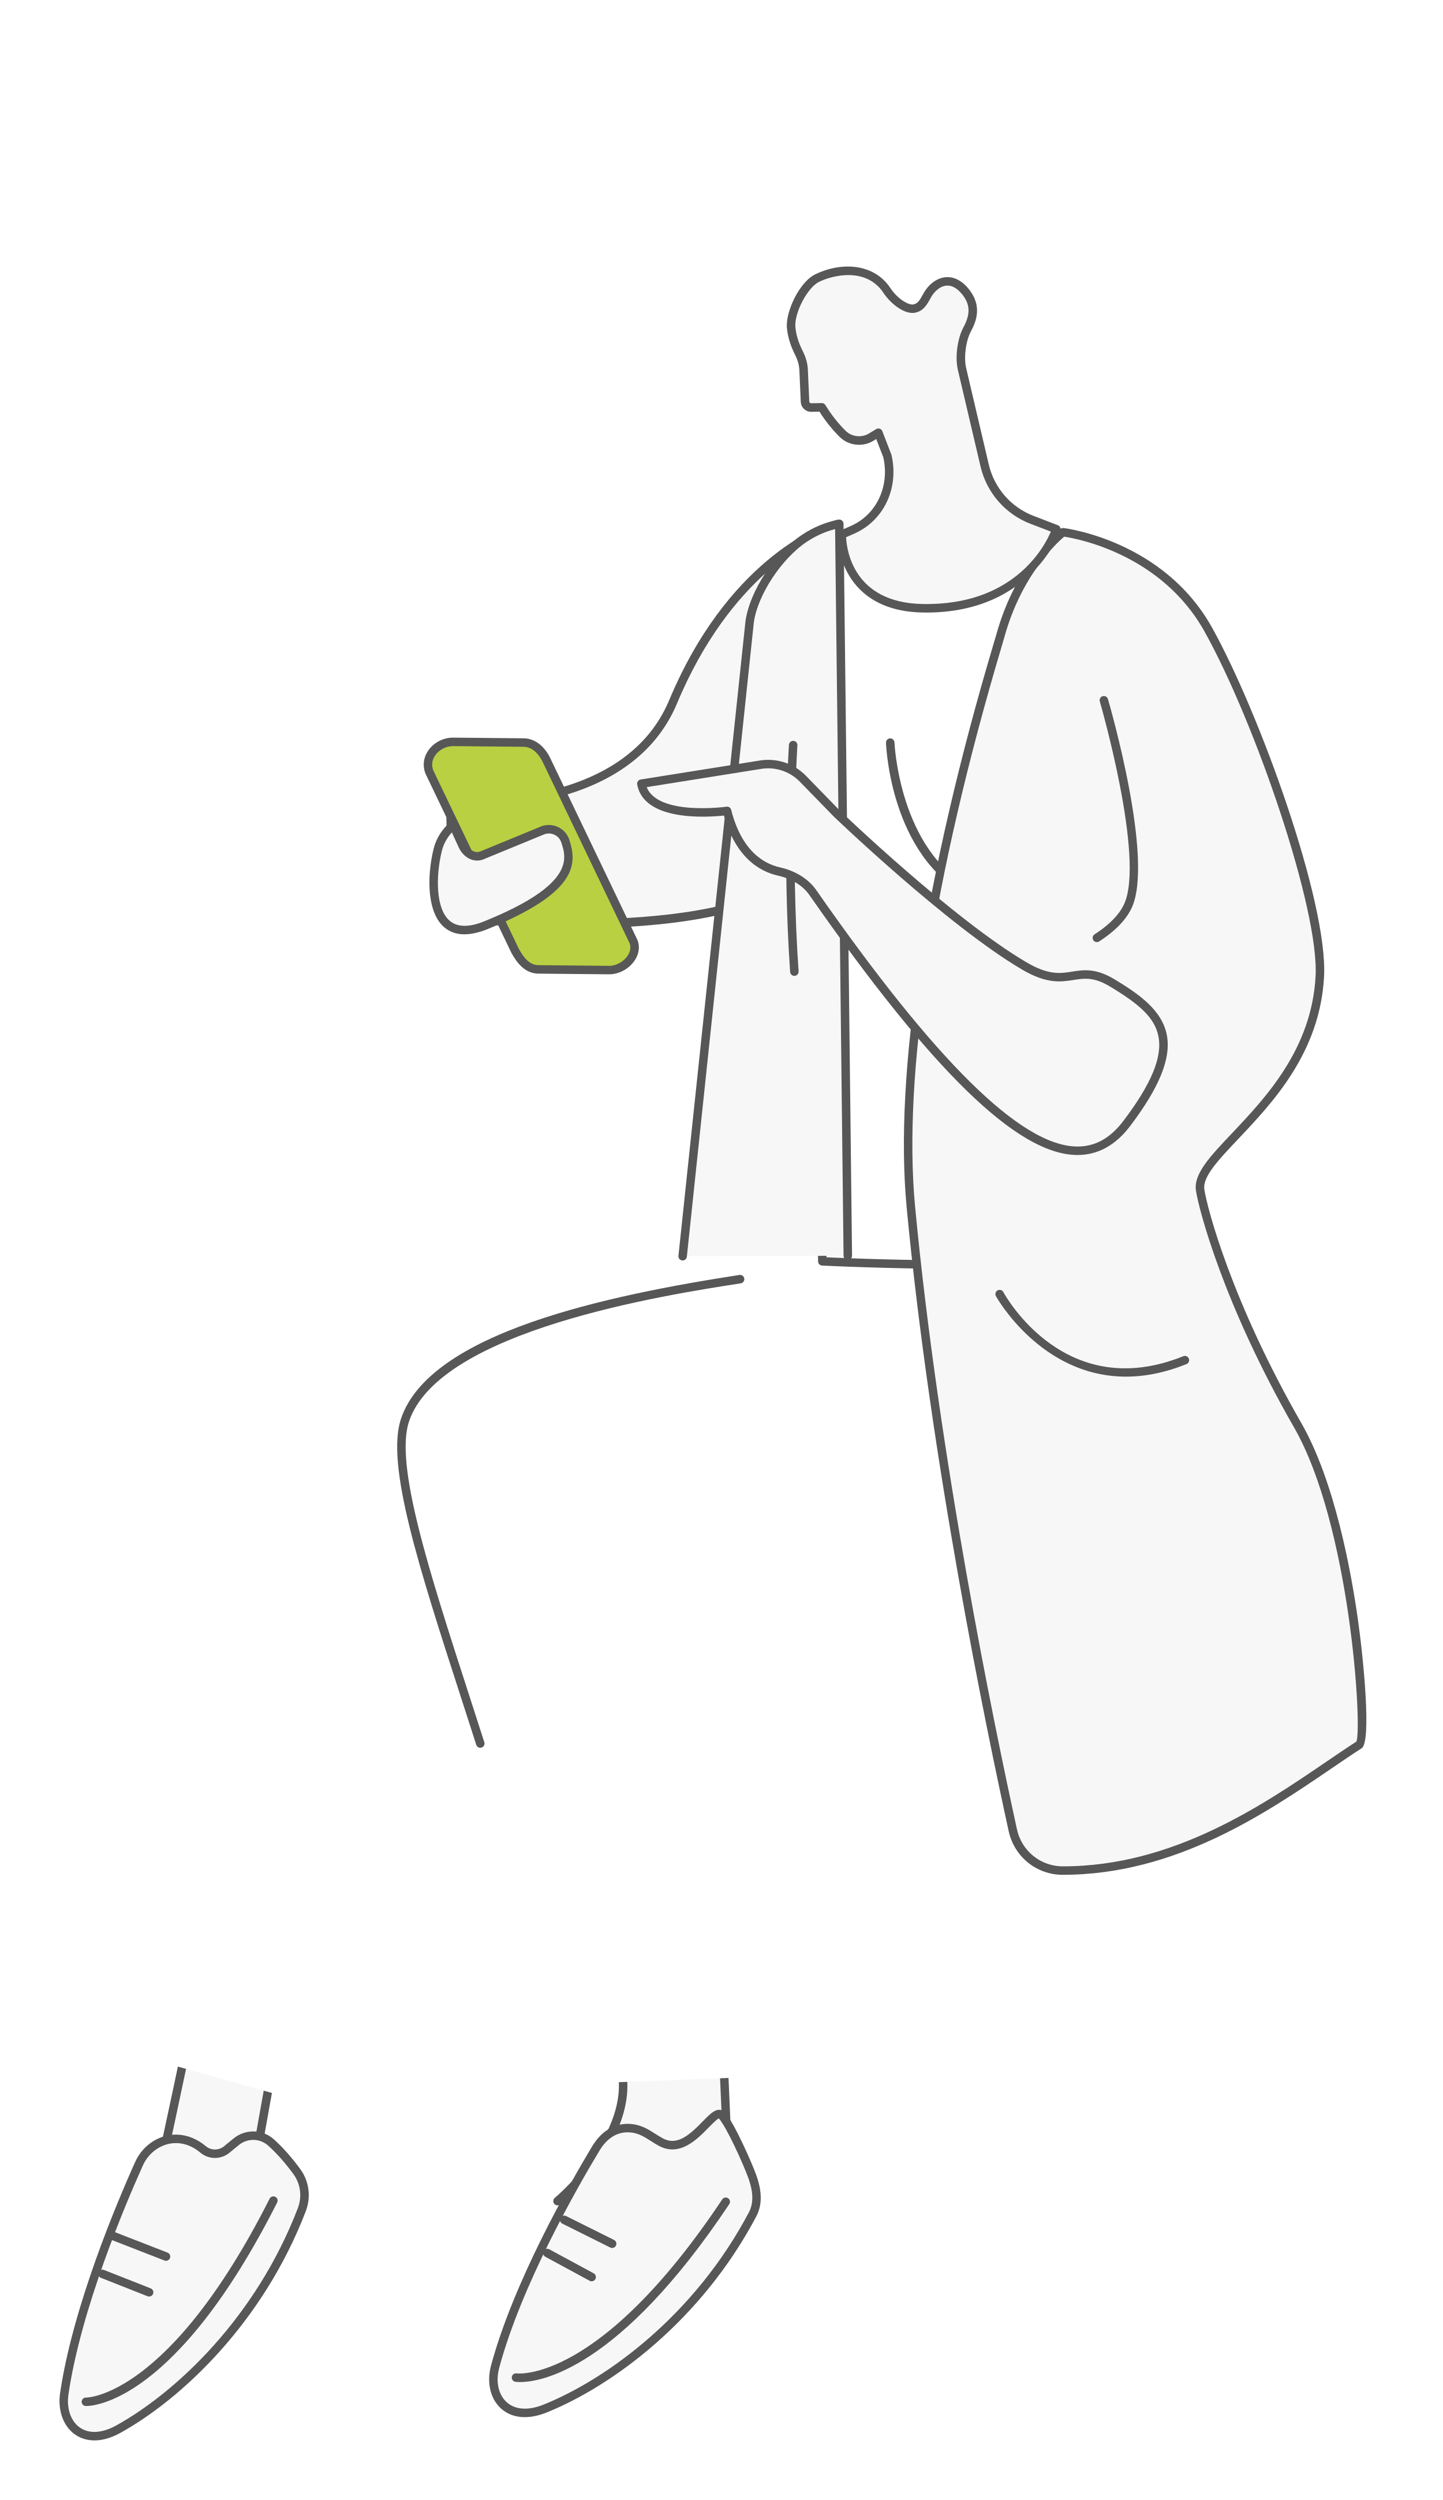 <svg width="97" height="168" viewBox="0 0 97 168" fill="none" xmlns="http://www.w3.org/2000/svg">
<g filter="url(#filter0_d_220_6339)">
<path d="M12.959 131.346C13.018 131.591 10.141 144.757 10.141 144.757L16.753 143.649L18.746 132.517L12.959 131.345V131.346Z" fill="#F7F7F7"/>
<path d="M10.123 145.041C10.045 145.041 9.971 145.01 9.917 144.953C9.852 144.885 9.825 144.789 9.846 144.697C10.957 139.609 12.616 131.893 12.657 131.362C12.653 131.284 12.682 131.207 12.736 131.148C12.804 131.078 12.903 131.047 12.998 131.067L18.785 132.239C18.937 132.27 19.037 132.417 19.01 132.568L17.017 143.7C16.996 143.818 16.903 143.912 16.784 143.931L10.171 145.039C10.155 145.041 10.14 145.043 10.124 145.043L10.123 145.041ZM13.174 131.683C13.032 132.536 12.485 135.276 10.491 144.406L16.491 143.402L18.399 132.742L13.174 131.683Z" fill="#575757"/>
<path d="M13.663 140.439C13.258 140.098 12.679 139.767 11.943 139.735C10.835 139.688 9.824 140.382 9.365 141.402C8.218 143.95 5.194 151.051 4.339 156.855C4.037 158.906 5.584 160.573 7.996 159.229C11.947 157.027 17.43 151.971 20.3 144.503C20.629 143.646 20.511 142.677 19.971 141.937C19.529 141.333 18.929 140.601 18.234 139.978C17.568 139.382 16.567 139.373 15.878 139.94L15.256 140.451C14.79 140.834 14.123 140.828 13.66 140.439H13.663Z" fill="#F7F7F7"/>
<path d="M6.35 160C5.749 160 5.318 159.791 5.056 159.611C4.257 159.059 3.868 157.986 4.04 156.813C4.891 151.029 7.853 144.027 9.088 141.285C9.605 140.137 10.742 139.401 11.938 139.451C12.61 139.48 13.262 139.747 13.829 140.222C14.185 140.521 14.703 140.525 15.061 140.231L15.683 139.721C16.491 139.056 17.638 139.075 18.409 139.766C19.009 140.304 19.607 140.977 20.186 141.769C20.784 142.585 20.92 143.646 20.552 144.605C17.687 152.059 12.251 157.175 8.12 159.478C7.423 159.866 6.834 160 6.353 160H6.35ZM11.82 140.019C10.897 140.019 10.016 140.612 9.606 141.519C8.382 144.24 5.445 151.183 4.603 156.895C4.461 157.854 4.758 158.715 5.379 159.142C6.004 159.574 6.878 159.517 7.84 158.98C11.884 156.727 17.208 151.713 20.018 144.4C20.317 143.623 20.207 142.764 19.725 142.105C19.169 141.345 18.599 140.7 18.028 140.19C17.468 139.688 16.634 139.675 16.043 140.16L15.421 140.67C14.851 141.139 14.027 141.133 13.461 140.657C12.987 140.258 12.464 140.043 11.912 140.02C11.881 140.019 11.852 140.017 11.82 140.017V140.019Z" fill="#575757"/>
<path d="M5.796 157.689C5.782 157.689 5.771 157.689 5.764 157.689C5.607 157.684 5.484 157.552 5.489 157.395C5.495 157.238 5.625 157.116 5.782 157.12C5.852 157.127 11.387 157.07 18.124 143.755C18.196 143.615 18.367 143.558 18.507 143.629C18.646 143.7 18.703 143.871 18.632 144.011C11.877 157.363 6.315 157.689 5.795 157.689H5.796Z" fill="#575757"/>
<path d="M10.024 150.331C9.989 150.331 9.954 150.325 9.919 150.312L6.784 149.074C6.637 149.016 6.566 148.852 6.623 148.705C6.681 148.559 6.846 148.488 6.992 148.545L10.128 149.782C10.274 149.84 10.345 150.005 10.289 150.151C10.244 150.263 10.137 150.331 10.023 150.331H10.024Z" fill="#575757"/>
<path d="M11.16 147.93C11.125 147.93 11.092 147.924 11.057 147.911L7.38 146.48C7.233 146.423 7.161 146.259 7.218 146.111C7.275 145.965 7.441 145.892 7.586 145.949L11.263 147.38C11.409 147.437 11.482 147.601 11.425 147.749C11.38 147.861 11.273 147.93 11.159 147.93H11.16Z" fill="#575757"/>
<path d="M41.171 131.311C41.219 131.411 41.586 132.956 41.873 135.561C42.35 139.9 37.494 143.917 37.494 143.917L48.998 142.366L48.559 132.324L41.172 131.31L41.171 131.311Z" fill="#F7F7F7"/>
<path d="M37.476 144.203C37.365 144.203 37.261 144.137 37.216 144.032C37.166 143.915 37.198 143.779 37.295 143.699C37.342 143.66 42.028 139.726 41.573 135.592C41.306 133.164 40.958 131.6 40.892 131.42C40.846 131.326 40.859 131.221 40.922 131.136C40.984 131.052 41.091 131.015 41.194 131.029L48.58 132.043C48.716 132.061 48.82 132.175 48.826 132.313L49.265 142.355C49.272 142.503 49.166 142.63 49.019 142.649L37.515 144.2C37.502 144.201 37.489 144.203 37.478 144.203H37.476ZM41.536 131.651C41.687 132.324 41.936 133.68 42.139 135.53C42.522 139.001 39.693 142.201 38.343 143.515L48.686 142.121L48.268 132.576L41.537 131.652L41.536 131.651Z" fill="#575757"/>
<path d="M44.453 139.96C43.825 139.63 43.339 139.166 42.609 139.044C41.511 138.859 40.636 139.427 40.064 140.379C38.631 142.759 34.807 149.411 33.293 155.048C32.758 157.041 34.108 158.883 36.664 157.853C40.851 156.165 46.89 151.841 50.602 144.807C51.029 144 50.882 143.091 50.567 142.226C50.289 141.463 49.156 138.858 48.534 138.154C47.94 137.482 46.445 141.007 44.453 139.96Z" fill="#F7F7F7"/>
<path d="M35.276 158.437C34.66 158.437 34.119 158.246 33.692 157.868C32.964 157.223 32.7 156.115 33.006 154.976C34.516 149.357 38.267 142.795 39.808 140.233C40.495 139.094 41.502 138.572 42.646 138.764C43.205 138.859 43.629 139.128 44.038 139.388C44.211 139.499 44.39 139.611 44.574 139.708C45.521 140.206 46.336 139.488 47.23 138.571C47.674 138.115 47.997 137.783 48.344 137.783C48.348 137.783 48.353 137.783 48.357 137.783C48.502 137.787 48.634 137.849 48.735 137.966C49.402 138.721 50.562 141.415 50.822 142.129C51.236 143.262 51.241 144.182 50.842 144.94C47.136 151.963 41.136 156.352 36.758 158.118C36.232 158.331 35.733 158.435 35.275 158.435L35.276 158.437ZM42.187 139.295C41.249 139.295 40.648 139.944 40.297 140.527C38.767 143.067 35.048 149.575 33.557 155.124C33.308 156.052 33.504 156.94 34.07 157.44C34.644 157.95 35.524 158.003 36.546 157.591C40.831 155.862 46.705 151.562 50.339 144.676C50.664 144.059 50.649 143.313 50.289 142.326C49.971 141.454 48.879 139.008 48.324 138.361C48.186 138.41 47.872 138.732 47.639 138.97C46.871 139.758 45.71 140.95 44.311 140.214C44.105 140.105 43.917 139.986 43.734 139.869C43.356 139.628 42.998 139.401 42.552 139.326C42.425 139.306 42.305 139.295 42.188 139.295H42.187Z" fill="#575757"/>
<path d="M34.966 156.078C34.781 156.078 34.67 156.063 34.641 156.059C34.485 156.034 34.38 155.888 34.405 155.732C34.43 155.578 34.573 155.472 34.73 155.496C34.804 155.507 40.321 156.14 48.549 143.803C48.636 143.673 48.814 143.638 48.944 143.724C49.075 143.811 49.11 143.989 49.023 144.12C41.572 155.292 36.302 156.078 34.966 156.078Z" fill="#575757"/>
<path d="M39.772 149.308C39.726 149.308 39.68 149.296 39.637 149.273L36.656 147.658C36.517 147.583 36.465 147.411 36.54 147.272C36.615 147.134 36.789 147.083 36.926 147.157L39.908 148.771C40.046 148.846 40.098 149.019 40.023 149.157C39.971 149.252 39.874 149.306 39.772 149.306V149.308Z" fill="#575757"/>
<path d="M41.149 147.068C41.106 147.068 41.064 147.059 41.022 147.038L37.799 145.431C37.657 145.362 37.6 145.19 37.67 145.049C37.74 144.908 37.911 144.851 38.053 144.921L41.276 146.528C41.417 146.598 41.474 146.769 41.404 146.91C41.354 147.01 41.254 147.068 41.149 147.068Z" fill="#575757"/>
<path d="M72.367 80.689C72.367 80.689 32.097 78.941 27.694 83.029C21.723 88.574 11.464 134.74 11.464 134.74L21.369 137.516C21.369 137.516 36.294 99.628 39.992 99.628C43.69 99.628 78.556 98.384 78.556 98.384L72.367 80.688V80.689Z" fill="white"/>
<path d="M80.294 79.416C80.294 79.416 85.605 95.008 81.379 97.852C77.152 100.695 46.687 100.453 47.744 100.098C48.8 99.743 50.469 125.628 50.469 135.583L40.877 135.953C40.877 135.953 25.592 95.921 27.238 91.451C30.186 83.454 52.877 81.623 60.138 80.554C61.633 80.333 80.294 79.417 80.294 79.417V79.416Z" fill="white"/>
<path d="M32.285 113.452C32.165 113.452 32.053 113.376 32.014 113.254C31.67 112.178 31.326 111.118 30.991 110.08C28.163 101.341 25.929 94.439 26.95 91.359C28.879 85.538 40.861 83.047 49.706 81.678C49.864 81.655 50.007 81.761 50.031 81.917C50.055 82.072 49.949 82.218 49.793 82.242C44.782 83.017 29.532 85.376 27.49 91.54C26.527 94.443 28.847 101.608 31.532 109.906C31.868 110.944 32.211 112.004 32.556 113.082C32.604 113.232 32.521 113.392 32.372 113.439C32.343 113.449 32.314 113.454 32.285 113.454V113.452Z" fill="#575757"/>
<path d="M51.141 8.766C53.933 6.044 58.084 5.471 61.204 6.238C65.153 7.21 67.144 10.287 68.547 12.459C71.03 16.296 69.831 17.685 71.783 19.914C75.238 23.861 83.621 21.248 87.702 24.28C97.508 31.565 92.163 43.605 83.47 49.289C77.674 53.08 69.789 50.888 67.643 50.291C61.131 48.481 50.343 44.935 49.298 36.464C48.596 30.77 55.048 26.204 51.583 21.457C50.7 20.248 49.968 19.92 49.313 18.408C48.248 15.953 48.008 11.82 51.141 8.765V8.766Z" fill="white"/>
<path d="M61.321 9.437C59.837 8.352 60.777 5.155 61.725 3.43C62.081 2.784 63.672 -0.11 65.768 0.003C67.918 0.119 69.978 3.372 69.21 5.948C68.25 9.168 63.058 10.708 61.321 9.437Z" fill="white"/>
<path d="M71.61 32.784C71.61 32.784 79.057 29.52 83.553 60.466C83.553 60.466 75.843 77.103 75.705 79.441C75.568 81.778 55.291 80.762 55.291 80.762L54.829 45.916L50.099 45.688L51.112 37.503C51.742 35.117 54.396 33.402 56.18 32.765L71.61 32.782V32.784Z" fill="white"/>
<path d="M64.379 81.269C59.712 81.269 55.31 81.051 55.263 81.048C55.113 81.04 54.995 80.917 54.992 80.767L54.532 46.189L50.069 45.974C49.99 45.971 49.916 45.934 49.864 45.873C49.812 45.812 49.789 45.733 49.799 45.654L50.812 37.469C50.814 37.456 50.816 37.443 50.82 37.431C51.432 35.112 53.969 33.247 56.068 32.497C56.099 32.487 56.131 32.48 56.163 32.48L71.542 32.497C71.785 32.416 72.685 32.197 73.929 32.887C76.851 34.509 80.937 40.603 83.817 60.423C83.825 60.478 83.817 60.533 83.794 60.584C81.135 66.321 76.078 77.648 75.972 79.456C75.942 79.973 75.872 81.183 65.432 81.262C65.08 81.265 64.728 81.266 64.376 81.266L64.379 81.269ZM55.557 80.492C56.669 80.543 61.066 80.728 65.432 80.696C74.859 80.624 75.394 79.626 75.406 79.426C75.541 77.119 82.606 61.804 83.243 60.424C80.259 39.952 75.981 34.713 73.695 33.411C72.501 32.732 71.738 33.034 71.706 33.047C71.671 33.061 71.632 33.07 71.594 33.07L56.214 33.053C54.267 33.763 51.94 35.465 51.376 37.561L50.402 45.422L54.825 45.635C54.975 45.643 55.094 45.764 55.096 45.916L55.556 80.494L55.557 80.492Z" fill="#575757"/>
<path d="M56.392 31.201C56.392 31.201 56.327 31.218 56.206 31.258C55.08 31.627 49.113 33.967 45.263 43.164C41.941 51.097 30.297 49.951 30.297 49.951L30.393 57.62C30.393 57.62 48.774 59.892 54.556 54.316C54.918 53.968 56.392 31.201 56.392 31.201Z" fill="#F7F7F7"/>
<path d="M38.735 58.377C34.289 58.377 30.673 57.944 30.341 57.903C30.2 57.886 30.094 57.766 30.091 57.624L29.995 49.956C29.995 49.875 30.027 49.798 30.087 49.742C30.147 49.688 30.227 49.66 30.307 49.668C30.421 49.68 41.781 50.698 44.983 43.054C48.875 33.76 54.925 31.373 56.099 30.988C56.233 30.944 56.304 30.926 56.304 30.926C56.392 30.904 56.487 30.924 56.557 30.983C56.627 31.041 56.666 31.129 56.659 31.22C56.655 31.277 56.286 36.977 55.877 42.648C55.041 54.227 54.872 54.391 54.736 54.522C51.473 57.669 44.425 58.377 38.734 58.377H38.735ZM30.659 57.365C32.853 57.605 49.001 59.175 54.302 54.15C54.586 53.14 55.497 40.336 56.064 31.603C54.546 32.158 49.108 34.679 45.509 43.274C42.456 50.563 32.479 50.366 30.569 50.258L30.659 57.367V57.365Z" fill="#575757"/>
<path d="M45.906 80.422L50.415 37.745C50.714 35.747 52.416 33.293 54.086 32.178C54.74 31.741 55.52 31.381 56.436 31.2C56.436 31.2 56.994 78.622 57.008 80.389L45.907 80.42L45.906 80.422Z" fill="#F7F7F7"/>
<path d="M45.889 80.706C45.878 80.706 45.869 80.706 45.859 80.705C45.702 80.688 45.589 80.548 45.606 80.391L50.115 37.715C50.417 35.691 52.084 33.161 53.91 31.942C54.665 31.438 55.49 31.094 56.362 30.921C56.445 30.904 56.532 30.926 56.597 30.979C56.663 31.032 56.702 31.112 56.702 31.197C56.707 31.671 57.262 78.64 57.275 80.388C57.275 80.544 57.149 80.674 56.992 80.675H56.989C56.833 80.675 56.706 80.549 56.705 80.393C56.691 78.727 56.188 35.911 56.136 31.557C55.461 31.73 54.819 32.018 54.225 32.416C52.544 33.538 50.953 35.948 50.678 37.787L46.171 80.451C46.156 80.597 46.032 80.706 45.889 80.706Z" fill="#575757"/>
<path d="M65.152 56.216C65.107 56.216 65.062 56.206 65.02 56.184C59.896 53.483 59.568 46.223 59.558 45.914C59.551 45.758 59.675 45.626 59.831 45.619C59.983 45.611 60.12 45.736 60.127 45.892C60.129 45.965 60.456 53.134 65.286 55.678C65.426 55.752 65.479 55.924 65.405 56.063C65.355 56.16 65.255 56.215 65.152 56.215V56.216Z" fill="#575757"/>
<path d="M71.453 31.768C71.453 31.768 77.971 32.48 81.221 38.305C84.472 44.13 88.979 56.844 88.72 61.623C88.282 69.732 80.292 73.41 80.675 75.974C80.862 77.219 82.506 83.547 87.231 91.78C91.123 98.56 92.015 112.841 91.38 113.248C87.106 115.992 80.184 121.712 71.447 121.709C69.832 121.709 68.432 120.588 68.083 118.997C66.689 112.639 62.849 94.218 61.229 77.098C59.826 62.27 66.749 40.512 67.263 38.671C68.583 33.942 71.452 31.768 71.452 31.768H71.453Z" fill="#F7F7F7"/>
<path d="M71.456 121.991H71.446C69.68 121.991 68.182 120.783 67.804 119.056C66.275 112.087 62.546 94.049 60.945 77.123C60.101 68.207 62.176 54.765 66.787 39.273C66.883 38.953 66.95 38.722 66.988 38.593C68.318 33.826 71.158 31.63 71.279 31.539C71.337 31.495 71.409 31.476 71.482 31.484C71.549 31.491 78.184 32.28 81.469 38.165C84.638 43.845 89.275 56.62 89.004 61.637C88.728 66.736 85.558 70.088 83.243 72.534C81.895 73.958 80.831 75.083 80.957 75.93C81.142 77.171 82.794 83.476 87.478 91.635C89.718 95.538 90.825 101.596 91.284 104.861C91.655 107.489 92.203 113.055 91.533 113.485C90.92 113.879 90.244 114.339 89.528 114.827C85.091 117.85 79.016 121.989 71.456 121.989V121.991ZM71.534 32.065C71.048 32.476 68.682 34.637 67.536 38.746C67.499 38.878 67.429 39.111 67.334 39.435C62.743 54.857 60.675 68.222 61.512 77.069C63.111 93.964 66.835 111.974 68.361 118.933C68.682 120.397 69.951 121.419 71.447 121.421H71.456C78.841 121.421 84.832 117.338 89.207 114.357C89.91 113.879 90.574 113.425 91.182 113.034C91.572 112.011 90.756 98.489 86.984 91.919C82.255 83.682 80.583 77.279 80.393 76.014C80.226 74.892 81.317 73.739 82.828 72.143C85.082 69.76 88.17 66.496 88.435 61.606C88.679 57.094 84.367 44.529 80.971 38.442C78.068 33.239 72.412 32.197 71.535 32.065H71.534Z" fill="#575757"/>
<path d="M73.733 59.312C73.64 59.312 73.549 59.267 73.495 59.184C73.409 59.051 73.445 58.875 73.577 58.79C73.948 58.547 75.075 57.809 75.557 56.774C76.987 53.706 73.961 43.244 73.93 43.139C73.886 42.987 73.972 42.829 74.123 42.785C74.274 42.741 74.433 42.828 74.477 42.978C74.605 43.416 77.594 53.752 76.073 57.013C75.522 58.195 74.293 59 73.888 59.265C73.84 59.296 73.786 59.312 73.733 59.312Z" fill="#575757"/>
<path d="M53.397 61.58C53.249 61.58 53.124 61.465 53.113 61.315C52.56 53.334 53.029 46.125 53.033 46.052C53.043 45.895 53.183 45.778 53.336 45.787C53.493 45.797 53.612 45.933 53.602 46.09C53.597 46.161 53.132 53.334 53.682 61.275C53.693 61.431 53.575 61.567 53.418 61.578C53.411 61.578 53.405 61.578 53.398 61.578L53.397 61.58Z" fill="#575757"/>
<path d="M75.689 88.512C69.962 88.512 66.983 83.168 66.947 83.102C66.871 82.963 66.923 82.791 67.061 82.716C67.199 82.641 67.372 82.692 67.447 82.83C67.614 83.138 71.638 90.33 79.544 87.139C79.689 87.081 79.855 87.151 79.915 87.297C79.973 87.443 79.903 87.609 79.757 87.668C78.276 88.266 76.918 88.512 75.688 88.512H75.689Z" fill="#575757"/>
<path d="M40.945 61.19L36.212 61.145C35.462 61.145 35.005 60.574 34.629 59.902L28.862 47.877C28.458 46.863 29.389 45.852 30.451 45.853L35.183 45.899C35.934 45.899 36.476 46.496 36.767 47.141L42.533 59.165C43.023 60.094 42.006 61.19 40.945 61.188V61.19Z" fill="#B9D043"/>
<path d="M40.947 61.475C40.947 61.475 40.945 61.475 40.942 61.475L36.209 61.43C35.275 61.428 34.741 60.687 34.381 60.042L28.607 48.002C28.395 47.476 28.461 46.917 28.779 46.45C29.147 45.907 29.787 45.57 30.449 45.57H30.451L35.187 45.615C35.942 45.615 36.63 46.144 37.027 47.026L42.79 59.044C43.02 59.48 42.992 60.004 42.709 60.473C42.347 61.073 41.639 61.476 40.947 61.476V61.475ZM40.946 60.906C41.437 60.906 41.962 60.607 42.221 60.178C42.325 60.006 42.471 59.662 42.281 59.3L36.51 47.266C36.393 47.008 35.964 46.187 35.183 46.185L30.448 46.14H30.446C29.98 46.14 29.509 46.387 29.249 46.77C29.037 47.082 28.994 47.438 29.127 47.774L34.886 59.78C35.313 60.542 35.699 60.859 36.213 60.861L40.947 60.906H40.946Z" fill="#575757"/>
<path d="M30.489 51.464L31.101 52.803C31.346 53.362 31.919 53.721 32.481 53.455L36.407 51.841C37.04 51.54 37.798 51.858 38.017 52.522C38.465 53.882 38.748 55.717 32.676 58.179C28.967 59.682 28.835 55.61 29.44 53.126C29.708 52.025 30.491 51.465 30.491 51.465L30.489 51.464Z" fill="#F7F7F7"/>
<path d="M31.224 58.789C30.683 58.789 30.225 58.627 29.85 58.304C28.718 57.328 28.68 54.964 29.144 53.057C29.434 51.867 30.27 51.256 30.305 51.232C30.375 51.182 30.462 51.167 30.545 51.188C30.628 51.21 30.695 51.267 30.73 51.344L31.342 52.684C31.454 52.941 31.649 53.139 31.863 53.219C32.022 53.279 32.182 53.271 32.34 53.196L36.281 51.575C36.645 51.401 37.083 51.394 37.467 51.558C37.848 51.721 38.141 52.039 38.269 52.431C38.8 54.044 38.858 55.972 32.766 58.441C32.195 58.671 31.681 58.786 31.224 58.786V58.789ZM30.376 51.939C30.152 52.181 29.843 52.602 29.699 53.192C29.289 54.875 29.279 57.057 30.224 57.873C30.739 58.318 31.523 58.332 32.552 57.914C38.661 55.439 38.078 53.669 37.729 52.611C37.65 52.372 37.478 52.184 37.243 52.084C37.009 51.983 36.742 51.988 36.511 52.099L32.571 53.719C32.287 53.854 31.969 53.868 31.664 53.756C31.304 53.621 30.997 53.316 30.823 52.92L30.376 51.942V51.939Z" fill="#575757"/>
<path d="M56.245 50.65C56.245 50.65 63.846 57.965 68.88 60.918C71.899 62.689 72.311 60.554 74.814 62.071C78.186 64.114 79.992 65.906 75.76 71.498C72.162 76.251 65.828 72.002 54.658 55.983C54.135 55.232 53.28 54.766 52.386 54.566C51.266 54.316 49.639 53.43 48.892 50.492C48.892 50.492 43.596 51.243 43.13 48.662L51.081 47.397C52.146 47.207 53.237 47.559 53.991 48.334L56.245 50.65Z" fill="#F7F7F7"/>
<path d="M72.435 73.618C72.408 73.618 72.38 73.618 72.351 73.618C68.366 73.54 62.664 67.988 54.408 56.147C53.965 55.513 53.219 55.051 52.306 54.846C51.074 54.571 49.46 53.643 48.663 50.806C47.561 50.925 43.285 51.219 42.833 48.714C42.819 48.639 42.837 48.562 42.881 48.499C42.925 48.437 42.992 48.394 43.069 48.383L51.02 47.117C52.174 46.912 53.357 47.293 54.179 48.136L56.431 50.449C56.623 50.635 64.101 57.795 69.008 60.673C70.492 61.542 71.261 61.422 72.076 61.294C72.853 61.172 73.656 61.046 74.946 61.827C76.536 62.79 78.114 63.872 78.435 65.554C78.733 67.111 77.95 69.054 75.971 71.67C74.993 72.963 73.803 73.618 72.435 73.618ZM48.874 50.207C49.003 50.207 49.118 50.294 49.15 50.422C49.85 53.169 51.321 54.041 52.431 54.289C53.483 54.525 54.35 55.068 54.874 55.821C62.906 67.34 68.626 72.975 72.362 73.047C73.586 73.073 74.621 72.508 75.515 71.327C77.39 68.85 78.14 67.049 77.874 65.661C77.623 64.345 76.501 63.438 74.648 62.315C73.537 61.641 72.9 61.74 72.162 61.856C71.325 61.987 70.377 62.136 68.718 61.164C63.713 58.228 56.107 50.929 56.03 50.856C56.028 50.853 56.026 50.852 56.024 50.849L53.769 48.534C53.08 47.826 52.086 47.505 51.113 47.679L43.472 48.896C44.23 50.838 48.785 50.219 48.833 50.212C48.847 50.211 48.86 50.209 48.873 50.209L48.874 50.207Z" fill="#575757"/>
<path d="M58.487 25.432C57.88 25.737 57.138 25.633 56.656 25.152C56.088 24.586 55.631 23.985 55.26 23.375L54.555 23.389C54.33 23.394 54.142 23.218 54.132 22.993L54.038 20.868C54.022 20.473 53.909 20.089 53.729 19.737C53.388 19.067 53.239 18.488 53.199 18.002C53.115 16.978 54.027 15.14 54.949 14.689C56.199 14.079 58.456 13.748 59.635 15.521C60.142 16.283 60.963 16.828 61.462 16.74C61.931 16.657 62.123 16.255 62.354 15.841C62.784 15.067 63.854 14.34 64.883 15.562C65.659 16.485 65.457 17.352 65.036 18.126C64.659 18.821 64.503 20.02 64.683 20.789L66.208 27.285C66.599 28.955 67.794 30.322 69.395 30.936L71.027 31.562C71.027 31.562 69.226 37.031 62.005 36.875C56.495 36.757 56.604 31.923 56.604 31.923L57.328 31.605C59.243 30.76 60.133 28.697 59.67 26.655L59.063 25.084L58.487 25.432Z" fill="#F7F7F7"/>
<path d="M62.284 37.164C62.184 37.164 62.083 37.164 61.982 37.16C58.999 37.097 57.61 35.673 56.97 34.49C56.281 33.215 56.3 31.969 56.302 31.917C56.304 31.807 56.37 31.707 56.471 31.663L57.196 31.344C58.917 30.585 59.813 28.693 59.379 26.738L58.902 25.503L58.617 25.676C58.611 25.68 58.604 25.683 58.597 25.687C57.871 26.052 57.003 25.918 56.436 25.354C55.928 24.849 55.475 24.28 55.085 23.664L54.542 23.674C54.172 23.686 53.845 23.388 53.828 23.006L53.735 20.881C53.719 20.543 53.626 20.2 53.456 19.866C53.134 19.23 52.945 18.611 52.897 18.025C52.806 16.933 53.734 14.957 54.806 14.432C56.417 13.646 58.683 13.602 59.856 15.363C60.322 16.064 61.054 16.52 61.395 16.459C61.685 16.407 61.824 16.18 62.043 15.781L62.087 15.701C62.351 15.225 62.876 14.694 63.557 14.629C63.935 14.593 64.508 14.693 65.083 15.378C66.037 16.512 65.646 17.568 65.269 18.262C64.927 18.892 64.778 20.019 64.944 20.724L66.468 27.22C66.839 28.799 67.965 30.089 69.48 30.67L71.111 31.296C71.253 31.351 71.327 31.507 71.279 31.651C71.261 31.707 69.38 37.164 62.284 37.164ZM56.874 32.107C56.916 32.961 57.368 36.492 61.993 36.59C68.098 36.722 70.191 32.786 70.64 31.725L69.275 31.202C67.583 30.554 66.326 29.113 65.913 27.35L64.388 20.853C64.189 20.006 64.355 18.748 64.767 17.989C65.253 17.093 65.218 16.422 64.647 15.743C64.312 15.346 63.963 15.161 63.612 15.195C63.15 15.239 62.771 15.644 62.585 15.977L62.543 16.056C62.32 16.46 62.067 16.917 61.496 17.018C60.813 17.14 59.884 16.431 59.383 15.676C58.253 13.978 56.059 14.453 55.058 14.941C54.281 15.321 53.388 17.022 53.467 17.975C53.508 18.486 53.677 19.034 53.967 19.605C54.174 20.011 54.288 20.431 54.306 20.852L54.4 22.977C54.402 23.047 54.459 23.1 54.532 23.101L55.237 23.087C55.338 23.083 55.434 23.138 55.485 23.223C55.87 23.855 56.326 24.436 56.839 24.946C57.228 25.334 57.827 25.427 58.333 25.178L58.898 24.836C58.971 24.792 59.059 24.783 59.138 24.81C59.218 24.837 59.282 24.898 59.311 24.977L59.919 26.549C59.924 26.562 59.928 26.575 59.931 26.589C60.436 28.82 59.406 30.988 57.425 31.861L56.874 32.103V32.107Z" fill="#575757"/>
</g>
<defs>
<filter id="filter0_d_220_6339" x="0" y="0" width="96.965" height="168" filterUnits="userSpaceOnUse" color-interpolation-filters="sRGB">
<feFlood flood-opacity="0" result="BackgroundImageFix"/>
<feColorMatrix in="SourceAlpha" type="matrix" values="0 0 0 0 0 0 0 0 0 0 0 0 0 0 0 0 0 0 127 0" result="hardAlpha"/>
<feOffset dy="4"/>
<feGaussianBlur stdDeviation="2"/>
<feComposite in2="hardAlpha" operator="out"/>
<feColorMatrix type="matrix" values="0 0 0 0 0 0 0 0 0 0 0 0 0 0 0 0 0 0 0.25 0"/>
<feBlend mode="normal" in2="BackgroundImageFix" result="effect1_dropShadow_220_6339"/>
<feBlend mode="normal" in="SourceGraphic" in2="effect1_dropShadow_220_6339" result="shape"/>
</filter>
</defs>
</svg>
